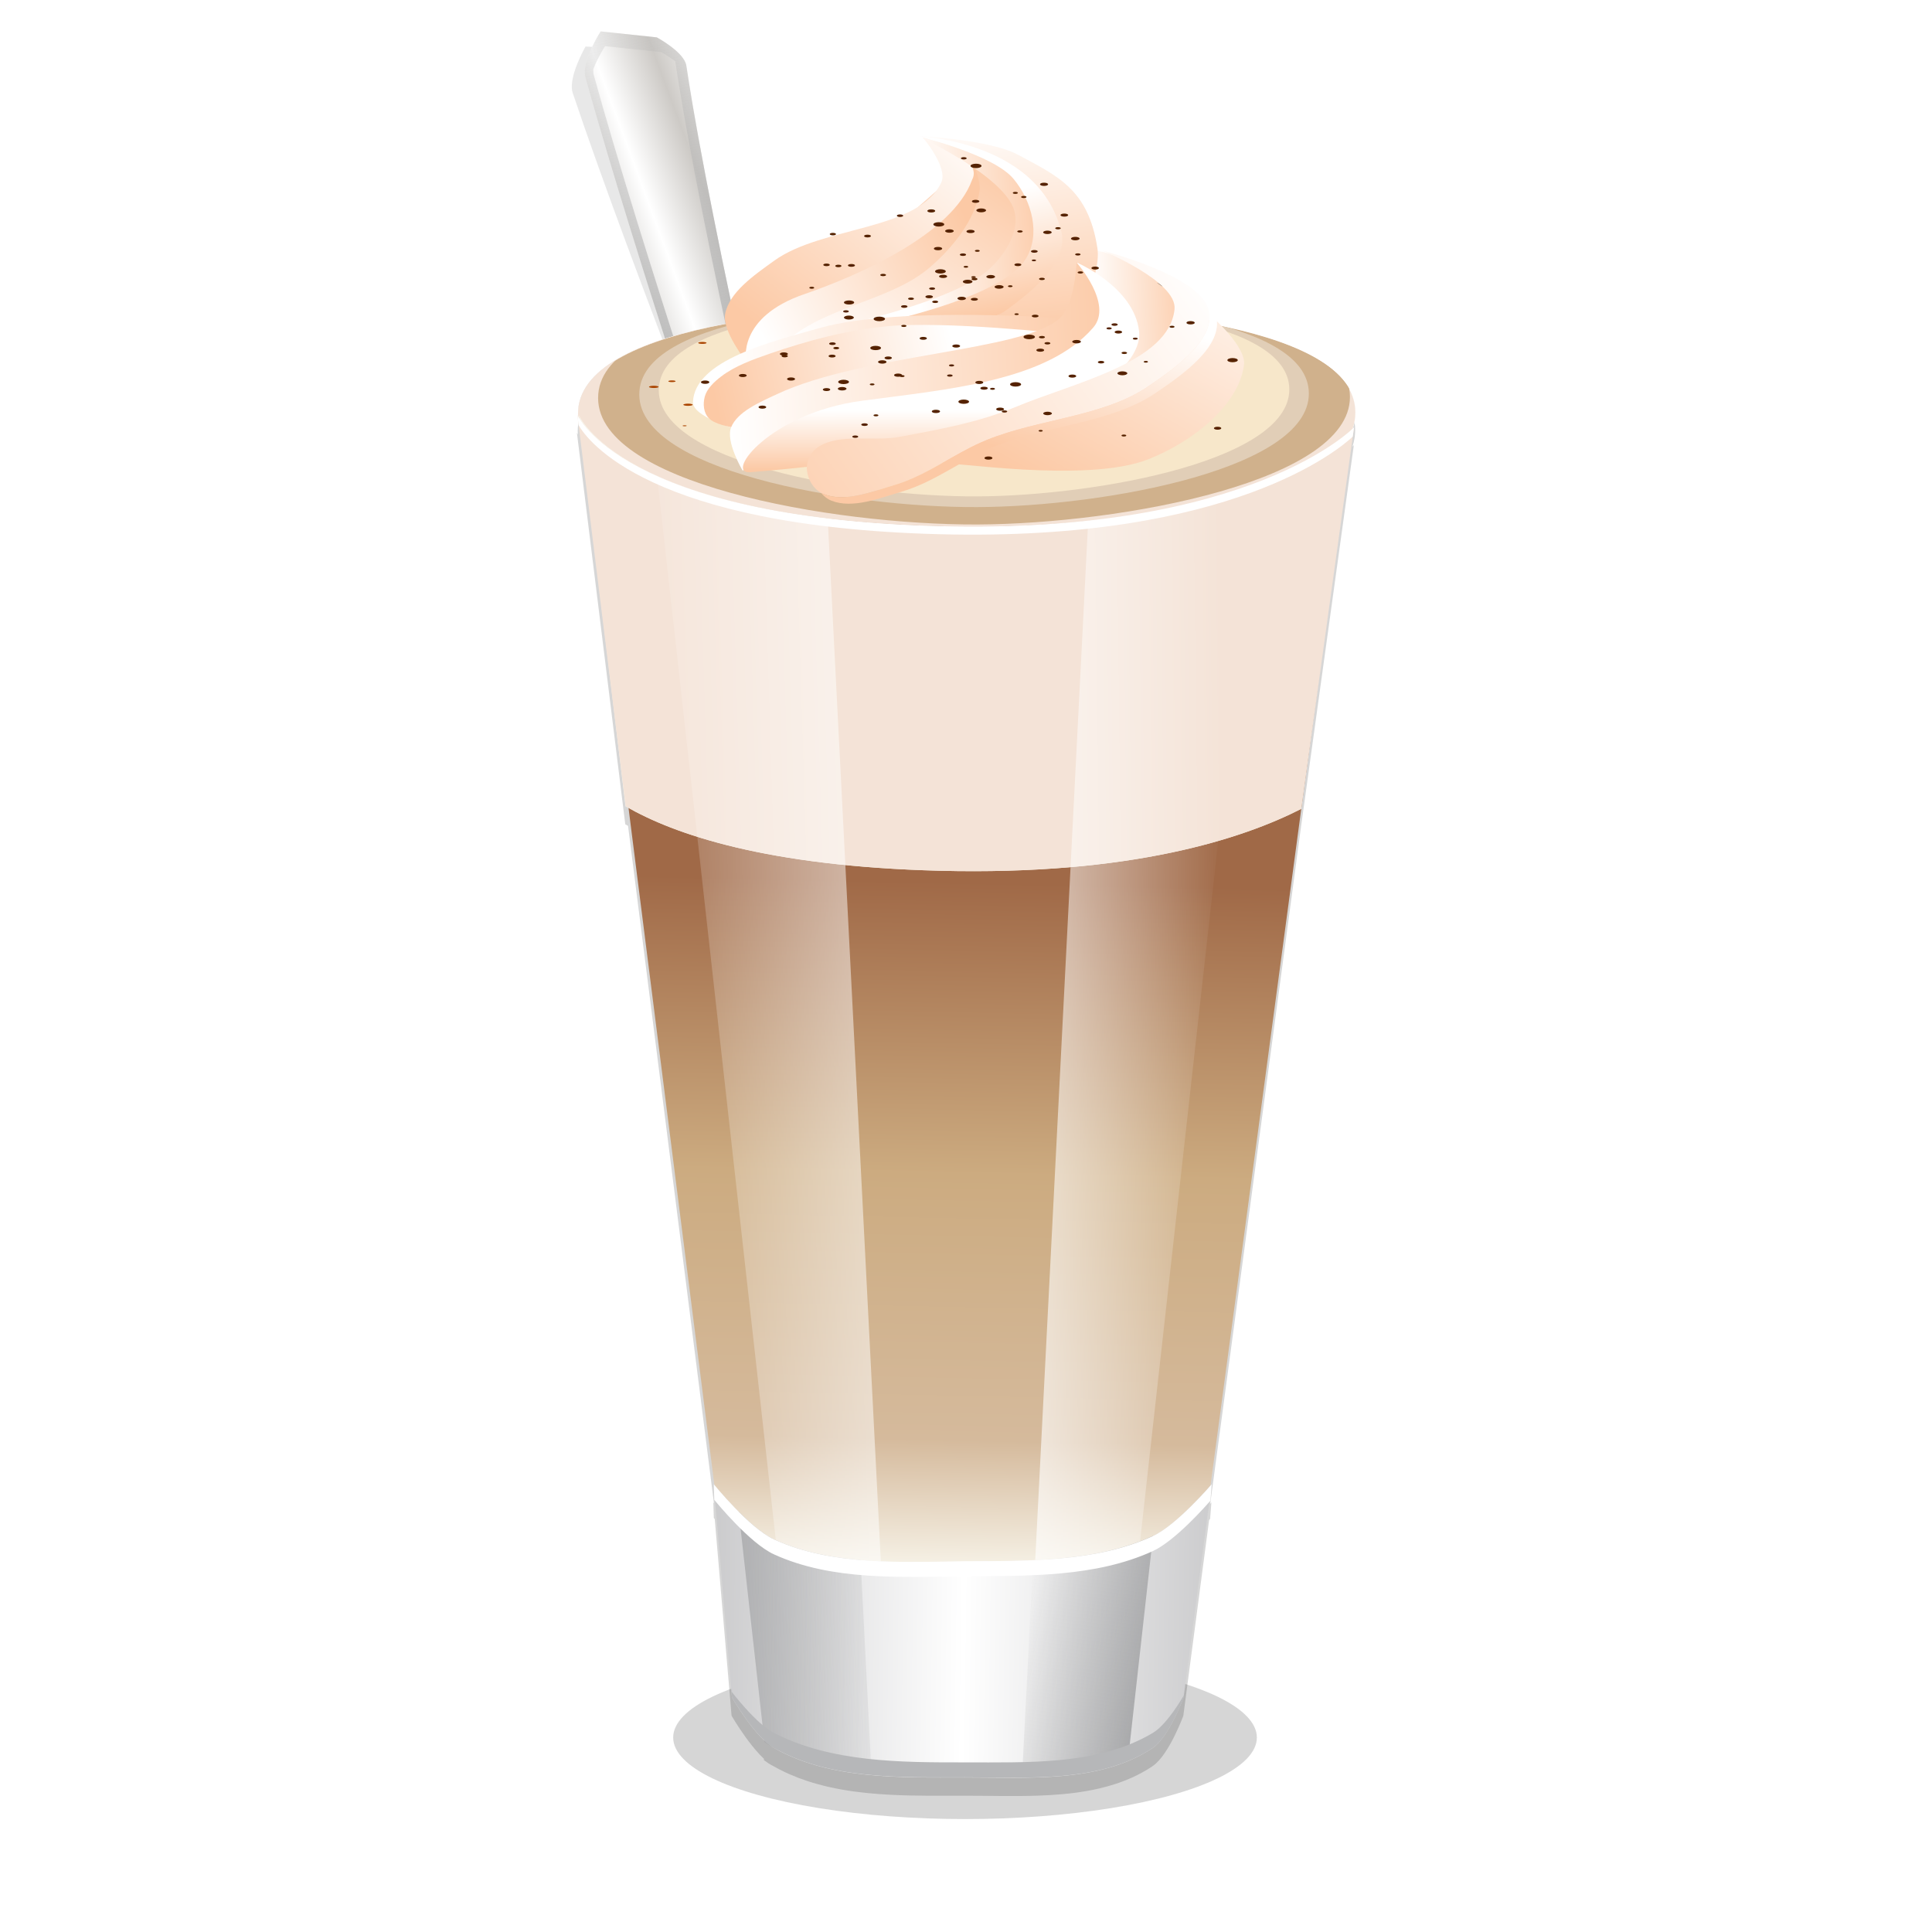 <?xml version="1.0" encoding="UTF-8" standalone="no"?>
<!-- Created with Inkscape (http://www.inkscape.org/) -->
<svg
    xmlns:inkscape="http://www.inkscape.org/namespaces/inkscape"
    xmlns:rdf="http://www.w3.org/1999/02/22-rdf-syntax-ns#"
    xmlns="http://www.w3.org/2000/svg"
    xmlns:sodipodi="http://sodipodi.sourceforge.net/DTD/sodipodi-0.dtd"
    xmlns:ns1="http://sozi.baierouge.fr"
    xmlns:cc="http://creativecommons.org/ns#"
    xmlns:xlink="http://www.w3.org/1999/xlink"
    xmlns:dc="http://purl.org/dc/elements/1.1/"
    id="svg4323"
    sodipodi:docname="latte.svg"
    inkscape:export-filename="/home/gnokii/Documents/ocal/all.png"
    viewBox="0 0 210.3 457.439"
    inkscape:export-xdpi="90"
    version="1.1"
    inkscape:export-ydpi="90"
    inkscape:version="0.91 r13301 custom"
    width="300px"
   height="300px"
  >
  <defs
      id="defs4325"
    >
    <linearGradient
        id="linearGradient4195"
        inkscape:collect="always"
      >
      <stop
          id="stop4197"
          style="stop-color:#ffffff"
          offset="0"
      />
      <stop
          id="stop4199"
          style="stop-color:#ffffff;stop-opacity:0"
          offset="1"
      />
    </linearGradient
    >
    <clipPath
        id="clipPath4573"
        clipPathUnits="userSpaceOnUse"
      >
      <path
          id="path4575"
          d="m126.43 80.542c-1.98 39.288 63.76 57.658 103.09 57.428 38.93-0.22 103.47-19.12 101.37-57.985-1.99-36.698-64.3-44.039-101.05-44.11-37.55-0.073-101.53 7.166-103.41 44.667z"
          sodipodi:nodetypes="aaaaa"
          style="fill:#a54c18"
          inkscape:connector-curvature="0"
      />
    </clipPath
    >
    <filter
        id="filter4562"
        style="color-interpolation-filters:sRGB"
        height="1.072"
        width="1.036"
        y="-.036"
        x="-.018"
        inkscape:collect="always"
      >
      <feGaussianBlur
          id="feGaussianBlur4564"
          stdDeviation="1.397"
          inkscape:collect="always"
      />
    </filter
    >
    <filter
        id="filter4558"
        style="color-interpolation-filters:sRGB"
        height="1.076"
        width="1.038"
        y="-.038"
        x="-.019"
        inkscape:collect="always"
      >
      <feGaussianBlur
          id="feGaussianBlur4560"
          stdDeviation="1.397"
          inkscape:collect="always"
      />
    </filter
    >
    <filter
        id="filter4554"
        style="color-interpolation-filters:sRGB"
        height="1.081"
        width="1.04"
        y="-.041"
        x="-.02"
        inkscape:collect="always"
      >
      <feGaussianBlur
          id="feGaussianBlur4556"
          stdDeviation="1.397"
          inkscape:collect="always"
      />
    </filter
    >
    <filter
        id="filter14303"
        style="color-interpolation-filters:sRGB"
        height="1.046"
        width="1.087"
        y="-.023"
        x="-.044"
        inkscape:collect="always"
      >
      <feGaussianBlur
          id="feGaussianBlur14305"
          stdDeviation="3.777"
          inkscape:collect="always"
      />
    </filter
    >
    <filter
        id="filter14401"
        style="color-interpolation-filters:sRGB"
        height="2.118"
        width="1.258"
        y="-.559"
        x="-.129"
        inkscape:collect="always"
      >
      <feGaussianBlur
          id="feGaussianBlur14403"
          stdDeviation="8.377"
          inkscape:collect="always"
      />
    </filter
    >
    <filter
        id="filter5131"
        style="color-interpolation-filters:sRGB"
        height="1.133"
        width="1.049"
        y="-.067"
        x="-.025"
        inkscape:collect="always"
      >
      <feGaussianBlur
          id="feGaussianBlur5133"
          stdDeviation="1.537"
          inkscape:collect="always"
      />
    </filter
    >
    <linearGradient
        id="linearGradient3410"
        inkscape:collect="always"
      >
      <stop
          id="stop3412"
          style="stop-color:#fcc9a5"
          offset="0"
      />
      <stop
          id="stop3414"
          style="stop-color:#ffffff"
          offset="1"
      />
    </linearGradient
    >
    <linearGradient
        id="linearGradient7615"
        y2="175.32"
        xlink:href="#linearGradient3410"
        gradientUnits="userSpaceOnUse"
        x2="-242.06"
        y1="47.14"
        x1="-371.82"
        inkscape:collect="always"
    />
    <linearGradient
        id="linearGradient7617"
        y2="147.25"
        xlink:href="#linearGradient3410"
        gradientUnits="userSpaceOnUse"
        x2="-200.21"
        y1="98.517"
        x1="-341.34"
        inkscape:collect="always"
    />
    <linearGradient
        id="linearGradient7619"
        y2=".53"
        xlink:href="#linearGradient3410"
        gradientUnits="userSpaceOnUse"
        x2="-344"
        y1="139.3"
        x1="-192.96"
        inkscape:collect="always"
    />
    <linearGradient
        id="linearGradient7621"
        y2="114.27"
        xlink:href="#linearGradient3410"
        gradientUnits="userSpaceOnUse"
        x2="-300.9"
        y1="113.21"
        x1="-384.41"
        inkscape:collect="always"
    />
    <linearGradient
        id="linearGradient7623"
        y2="56.939"
        xlink:href="#linearGradient3410"
        gradientUnits="userSpaceOnUse"
        x2="-339.51"
        y1="145.92"
        x1="-357.52"
        inkscape:collect="always"
    />
    <linearGradient
        id="linearGradient7625"
        y2="78.48"
        xlink:href="#linearGradient3410"
        gradientUnits="userSpaceOnUse"
        x2="-498.07"
        y1="267.04"
        x1="-354.03"
        inkscape:collect="always"
    />
    <linearGradient
        id="linearGradient7627"
        y2="147.72"
        xlink:href="#linearGradient3410"
        gradientUnits="userSpaceOnUse"
        x2="-405.77"
        y1="147.72"
        x1="-470.34"
        inkscape:collect="always"
    />
    <linearGradient
        id="linearGradient7629"
        y2="-9.534"
        xlink:href="#linearGradient3410"
        gradientUnits="userSpaceOnUse"
        x2="-366.53"
        y1="171.61"
        x1="-384.53"
        inkscape:collect="always"
    />
    <linearGradient
        id="linearGradient7631"
        y2="162.24"
        xlink:href="#linearGradient3410"
        gradientUnits="userSpaceOnUse"
        x2="-177.95"
        y1="156.95"
        x1="-412.08"
        inkscape:collect="always"
    />
    <linearGradient
        id="linearGradient7633"
        y2="169.49"
        xlink:href="#linearGradient3410"
        gradientUnits="userSpaceOnUse"
        x2="-320.97"
        y1="191.74"
        x1="-170.55"
        inkscape:collect="always"
    />
    <linearGradient
        id="linearGradient7635"
        y2="183.79"
        xlink:href="#linearGradient3410"
        gradientUnits="userSpaceOnUse"
        x2="-180.74"
        y1="183.79"
        x1="-428.5"
        inkscape:collect="always"
    />
    <linearGradient
        id="linearGradient7637"
        y2="215.58"
        xlink:href="#linearGradient3410"
        gradientUnits="userSpaceOnUse"
        x2="-254.56"
        y1="261.13"
        x1="-252.16"
        inkscape:collect="always"
    />
    <linearGradient
        id="linearGradient7639"
        y2="144.22"
        xlink:href="#linearGradient3410"
        gradientUnits="userSpaceOnUse"
        x2="-490.89"
        y1="313.71"
        x1="-169.82"
        inkscape:collect="always"
    />
    <linearGradient
        id="linearGradient7641"
        y2="152.69"
        xlink:href="#linearGradient3410"
        gradientUnits="userSpaceOnUse"
        x2="-428"
        y1="263.92"
        x1="-383"
        inkscape:collect="always"
    />
    <linearGradient
        id="linearGradient9417"
        y2="30.438"
        spreadMethod="reflect"
        gradientUnits="userSpaceOnUse"
        x2="117.93"
        gradientTransform="matrix(.377 -.926 .926 .377 23.772 234.13)"
        y1="40.694"
        x1="106.71"
        inkscape:collect="always"
      >
      <stop
          id="stop4299"
          style="stop-color:#cdcac6"
          offset="0"
      />
      <stop
          id="stop4301"
          style="stop-color:#ffffff"
          offset="1"
      />
    </linearGradient
    >
    <linearGradient
        id="linearGradient9419"
        y2="187.27"
        gradientUnits="userSpaceOnUse"
        x2="-.232"
        gradientTransform="translate(-24.869 -28.726)"
        y1="154.59"
        x1="148.25"
        inkscape:collect="always"
      >
      <stop
          id="stop4315"
          style="stop-color:#b3b3b3"
          offset="0"
      />
      <stop
          id="stop4317"
          style="stop-color:#b3b3b3;stop-opacity:0"
          offset="1"
      />
    </linearGradient
    >
    <linearGradient
        id="linearGradient9421"
        y2="94.921"
        gradientUnits="userSpaceOnUse"
        x2="-438.3"
        gradientTransform="matrix(7.299 .611 -.989 4.507 1969.7 580.14)"
        y1="85.588"
        x1="-439.5"
        inkscape:collect="always"
      >
      <stop
          id="stop5295-7"
          style="stop-color:#ececec"
          offset="0"
      />
      <stop
          id="stop5297-1"
          style="stop-color:#cccccc"
          offset="1"
      />
    </linearGradient
    >
    <linearGradient
        id="linearGradient9423"
        y2="226.32"
        gradientUnits="userSpaceOnUse"
        x2="239.51"
        gradientTransform="matrix(.887 0 0 .887 -1543.7 620.59)"
        y1="411.17"
        x1="235.59"
        inkscape:collect="always"
      >
      <stop
          id="stop3351"
          style="stop-color:#f8f5eb"
          offset="0"
      />
      <stop
          id="stop3357"
          style="stop-color:#d5ba9c"
          offset=".194"
      />
      <stop
          id="stop3359"
          style="stop-color:#ccab80"
          offset=".578"
      />
      <stop
          id="stop3353"
          style="stop-color:#a06947"
          offset="1"
      />
    </linearGradient
    >
    <linearGradient
        id="linearGradient9425"
        y2="383.49"
        spreadMethod="reflect"
        gradientUnits="userSpaceOnUse"
        x2="-158.16"
        gradientTransform="matrix(.887 0 0 .887 -1121.2 659.11)"
        y1="382.43"
        x1="-235.51"
        inkscape:collect="always"
      >
      <stop
          id="stop4179"
          style="stop-color:#ffffff"
          offset="0"
      />
      <stop
          id="stop4181"
          style="stop-color:#c3c3c5"
          offset="1"
      />
    </linearGradient
    >
    <linearGradient
        id="linearGradient9427"
        y2="229.82"
        xlink:href="#linearGradient4195"
        gradientUnits="userSpaceOnUse"
        x2="-325.84"
        gradientTransform="matrix(.887 0 0 .887 -1121.2 659.11)"
        y1="226.83"
        x1="-228.24"
        inkscape:collect="always"
    />
    <linearGradient
        id="linearGradient9429"
        y2="230.61"
        xlink:href="#linearGradient4195"
        gradientUnits="userSpaceOnUse"
        x2="-165.11"
        gradientTransform="matrix(.887 0 0 .887 -1121.2 659.11)"
        y1="231.36"
        x1="-230.63"
        inkscape:collect="always"
    />
    <linearGradient
        id="linearGradient9431"
        y2="390.39"
        gradientUnits="userSpaceOnUse"
        x2="-249.51"
        gradientTransform="matrix(.887 0 0 .887 -1121.2 659.11)"
        y1="389.33"
        x1="-305.1"
        inkscape:collect="always"
      >
      <stop
          id="stop12497"
          style="stop-color:#a0a1a3"
          offset="0"
      />
      <stop
          id="stop12499"
          style="stop-color:#a0a1a3;stop-opacity:0"
          offset="1"
      />
    </linearGradient
    >
    <linearGradient
        id="linearGradient9433"
        y2="378.67"
        gradientUnits="userSpaceOnUse"
        x2="-219.84"
        gradientTransform="matrix(.887 0 0 .887 -1121.2 659.11)"
        y1="387.67"
        x1="-178.54"
        inkscape:collect="always"
      >
      <stop
          id="stop12505"
          style="stop-color:#909193"
          offset="0"
      />
      <stop
          id="stop12507"
          style="stop-color:#909193;stop-opacity:0"
          offset="1"
      />
    </linearGradient
    >
  </defs
  >
  <sodipodi:namedview
      id="base"
      fit-margin-left="5"
      inkscape:zoom="0.17015232"
      borderopacity="1.0"
      inkscape:current-layer="layer1"
      inkscape:cx="-1885.8726"
      inkscape:cy="-168.76405"
      inkscape:window-maximized="1"
      showgrid="false"
      fit-margin-right="5"
      inkscape:snap-global="false"
      inkscape:document-units="px"
      bordercolor="#666666"
      inkscape:window-x="0"
      inkscape:window-y="27"
      fit-margin-bottom="5"
      inkscape:window-width="1366"
      inkscape:pageopacity="1"
      inkscape:pageshadow="2"
      pagecolor="#ffffff"
      showguides="false"
      inkscape:window-height="709"
      fit-margin-top="5"
    >
    <inkscape:grid
        id="grid7435"
        originy="-10.315px"
        type="xygrid"
        originx="-2094.463px"
    />
  </sodipodi:namedview
  >
  <g
      id="layer1"
      inkscape:label="Ebene 1"
      inkscape:groupmode="layer"
      transform="translate(16.33 -185.4)"
    >
    <g
        id="g7514"
        transform="translate(1418.3 -427.18)"
      >
      <g
          id="g7647"
          transform="matrix(-0 .887 -.887 -0 -1269.9 612.35)"
        >
        <path
            id="path7649"
            style="opacity:.3;filter:url(#filter5131);fill:#000000"
            d="m179.07 146.12s-91.588 21.603-136.43 28.273c-3.593 0.534-7.536 7.871-7.536 7.871l-1.594 15s8.044 5.217 12.169 4.082c46.352-12.75 137.42-43.44 137.42-43.44z"
            sodipodi:nodetypes="csccscc"
            inkscape:connector-curvature="0"
            transform="matrix(.999 -.054 .054 .999 -31.455 -26.524)"
        />
        <path
            id="path7651"
            sodipodi:nodetypes="csccscc"
            style="fill:url(#linearGradient9417)"
            inkscape:connector-curvature="0"
            d="m154.2 113.55s-91.588 21.603-136.43 28.273c-3.593 0.534-7.536 7.871-7.536 7.871l-1.594 15s8.044 5.217 12.169 4.082c46.353-12.75 137.42-43.44 137.42-43.44z"
        />
        <path
            id="path7653"
            style="fill:url(#linearGradient9419)"
            inkscape:connector-curvature="0"
            d="m10.238 149.69-0.125 1.17-1.27 11.966-0.199 1.865s8.043 5.216 12.168 4.081c2.986-0.822 6.172-1.726 9.478-2.679 0.824-0.238 1.701-0.497 2.542-0.742 2.752-0.8 5.559-1.623 8.47-2.491 0.026-0.008 0.053-0.017 0.08-0.025 46.196-13.778 109.91-35.182 114.84-36.843 0.197-0.067 1.994-0.666 1.994-0.666l-0.739-2.172-3.276-9.608s-88.903 20.961-134.39 27.95c-0.659 0.101-1.398 0.228-2.038 0.323-3.593 0.534-7.535 7.87-7.535 7.87zm3.935-1.164s0.999-1.841 2.441-3.745c44.856-6.678 136.38-28.266 136.38-28.266l2.491 7.305c-6.31 2.123-90.506 30.408-135.13 42.688-0.497 0.137-1.047 0.177-1.626 0.156-3.221-1.258-6.145-3.14-6.145-3.14l1.592-15z"
        />
      </g
      >
      <ellipse
          id="ellipse7655"
          style="opacity:.4;filter:url(#filter14401);fill-rule:evenodd;fill:#000000"
          d="m 326.587,452.061 a 77.902,17.977 0 0 1 -77.902,17.977 77.902,17.977 0 0 1 -77.902,-17.977 77.902,17.977 0 0 1 77.902,-17.977 77.902,17.977 0 0 1 77.902,17.977 z"
          rx="77.902"
          transform="matrix(.887 0 0 1.074 -1550.3 538.46)"
          ry="17.977"
          cy="452.06"
          cx="248.69"
      />
      <path
          id="path7657"
          d="m252.07 70.874c-31.348-0.037-81.462 3.134-96.852 18.076-5.805 3.534-9.444 7.864-9.875 13.16-0.051 0.628-0.046 1.245-0.01 1.855-0.151-0.275-0.244-0.462-0.244-0.463l0.342 2.773 0.002 0.002 12.57 101.75c0.233 0.135 0.498 0.271 0.738 0.406l22.926 180.8c-0.012-0.015-0.162-0.191-0.162-0.191l0.137 4.162c0.014 0.017 0.21 0.247 0.244 0.289l4.359 50.926 0.133 1.551s1.53 2.65 3.697 5.66c0.542 0.753 1.123 1.527 1.73 2.289 0 0-0 0.002 0 0.002 0.303 0.381 0.615 0.758 0.93 1.127 0.737 0.867 1.499 1.677 2.266 2.4l0.047 0.412c0.875 0.643 1.732 1.195 2.541 1.592 0.467 0.265 0.937 0.52 1.412 0.768 0.95 0.494 1.914 0.954 2.891 1.383 1.465 0.643 2.961 1.213 4.481 1.721 2.026 0.676 4.097 1.24 6.201 1.709 1.052 0.234 2.112 0.445 3.18 0.635 2.135 0.379 4.298 0.673 6.479 0.9 2.18 0.228 4.378 0.388 6.582 0.502 6.614 0.341 13.287 0.256 19.732 0.248 6.35-0.007 13.014 0.207 19.607-0.018 1.099-0.037 2.196-0.087 3.289-0.152 4.372-0.26 8.685-0.763 12.822-1.707 1.552-0.354 3.077-0.771 4.574-1.26 0.499-0.163 0.993-0.333 1.484-0.512 0.983-0.358 1.952-0.751 2.904-1.18 0.477-0.215 0.949-0.438 1.418-0.672 0.935-0.466 1.853-0.97 2.752-1.516 0.45-0.273 0.894-0.556 1.334-0.85 0.213-0.143 0.424-0.317 0.635-0.494 0.059-0.05 0.121-0.086 0.18-0.139 0.001-0.001 0.001-0.001 0.002-0.002 0.003-0.003 0.006-0.007 0.01-0.01 0.265-0.235 0.527-0.495 0.785-0.775 0.142-0.154 0.28-0.327 0.42-0.492 0.118-0.14 0.239-0.27 0.355-0.418 0-0-0-0.002 0-0.002 0.254-0.322 0.504-0.659 0.748-1.01 0.489-0.701 0.956-1.449 1.397-2.211 0.439-0.761 0.853-1.534 1.23-2.285 0-0.001-0-0.001 0-0.002 0.378-0.751 0.721-1.478 1.023-2.148 0.909-2.01 1.451-3.494 1.451-3.494l0.072-0.555 6.805-51.68c0.05-0.058 0.239-0.265 0.271-0.303l0.346-4.391s-0.27 0.302-0.316 0.355l24.23-180.67 13.758-99.414 0.219-1.572 0.125-0.908s-0.125 0.127-0.359 0.348c0.27-0.778 0.458-1.573 0.578-2.381 0.019-0.124 0.034-0.25 0.049-0.375 0.037-0.316 0.062-0.633 0.076-0.953 0.006-0.13 0.016-0.26 0.018-0.391 0.006-0.439-0.004-0.881-0.043-1.328-0.028-0.324-0.072-0.644-0.125-0.961-0.015-0.089-0.032-0.177-0.049-0.266-0.045-0.24-0.097-0.479-0.156-0.715-0.022-0.087-0.043-0.174-0.066-0.26-0.084-0.307-0.175-0.612-0.281-0.912-0.157-0.443-0.349-0.875-0.555-1.303-0.052-0.108-0.105-0.215-0.16-0.322-0.119-0.232-0.245-0.463-0.379-0.691-4.12-21.134-63.593-25.415-98.955-25.457z"
          style="opacity:.4;filter:url(#filter14303);fill:#000000"
          transform="matrix(.887 0 0 .887 -1550.3 623.24)"
          inkscape:connector-curvature="0"
      />
      <path
          id="path7659"
          d="m-1421.3 709.55c-1.778 21.826 57.366 32.03 92.759 31.906 35.023-0.123 93.092-10.622 91.2-32.216-1.786-20.387-57.849-24.465-90.916-24.505-33.784-0.04-91.347 3.981-93.044 24.815z"
          sodipodi:nodetypes="aaaaa"
          style="fill:url(#linearGradient9421)"
          inkscape:connector-curvature="0"
      />
      <path
          id="path7661"
          d="m-1237.6 712.29c-5.826 18.574-58.133 27.647-90.646 27.762-35.312 0.124-94.237-10.042-92.739-31.766-0.087 0.431-0.286 0.826-0.323 1.273-1.778 21.826 57.36 32.026 92.753 31.901 33.321-0.117 87.398-9.65 90.956-29.17z"
          style="fill:#ffffff"
          inkscape:connector-curvature="0"
      />
      <path
          id="path7663"
          d="m-1300.3 685.72c-9.934-0.706-19.64-0.971-27.906-0.981-25.458-0.03-64.382 2.256-82.766 12.294 18.807-9.538 56.672-11.747 81.623-11.718 33.067 0.039 89.119 4.125 90.905 24.512 0.586 6.694-4.606 12.306-13.071 16.889 9.124-4.687 14.841-10.489 14.23-17.473-1.339-15.29-33.213-21.404-63.015-23.524z"
          style="fill:#ffffff"
          inkscape:connector-curvature="0"
      />
      <path
          id="path7665"
          sodipodi:nodetypes="aaaaa"
          style="fill:#f4e3d7"
          inkscape:connector-curvature="0"
          d="m-1421.3 709.55c-1.778 21.826 57.366 32.03 92.759 31.906 35.023-0.123 93.092-10.622 91.2-32.216-1.786-20.387-57.849-24.465-90.916-24.505-33.784-0.04-91.347 3.981-93.044 24.815z"
      />
      <g
          id="g7667"
          transform="matrix(.9 0 0 .556 -1535 664.81)"
          clip-path="url(#clipPath4573)"
        >
        <path
            id="path7669"
            style="filter:url(#filter4562);fill:#d0b18c"
            d="m137.3 74.231c-1.801 35.806 58.108 52.545 93.958 52.341 35.476-0.202 94.295-17.425 92.379-52.85-1.809-33.445-58.596-40.136-92.091-40.2-34.221-0.066-92.527 6.531-94.247 40.709z"
            sodipodi:nodetypes="aaaaa"
            inkscape:connector-curvature="0"
            transform="matrix(1.061 0 0 1.061 -14.063 -4.884)"
        />
        <path
            id="path7671"
            d="m142.44 72.551c-1.702 33.833 54.906 49.65 88.781 49.457 33.521-0.191 89.098-16.465 87.288-49.937-1.709-31.602-55.367-37.924-87.016-37.985-32.335-0.062-87.429 6.171-89.053 38.465z"
            sodipodi:nodetypes="aaaaa"
            style="filter:url(#filter4558);fill:#e1ceb7"
            inkscape:connector-curvature="0"
        />
        <path
            id="path7673"
            sodipodi:nodetypes="aaaaa"
            style="filter:url(#filter4554);fill:#f7e7ca"
            inkscape:connector-curvature="0"
            d="m147.57 70.872c-1.603 31.86 51.704 46.754 83.603 46.573 31.566-0.18 83.902-15.505 82.198-47.025-1.609-29.759-52.138-35.712-81.941-35.77-30.449-0.059-82.33 5.811-83.86 36.222z"
        />
      </g
      >
      <ellipse
          id="ellipse7917"
          style="fill-rule:evenodd;fill:#aa4400"
          d="m -1398.225,702.851 a 0.854,0.198 0 0 1 -0.854,0.198 0.854,0.198 0 0 1 -0.854,-0.198 0.854,0.198 0 0 1 0.854,-0.198 0.854,0.198 0 0 1 0.854,0.198 z"
          rx=".854"
          ry=".198"
          cy="702.85"
          cx="-1399.1"
      />
      <ellipse
          id="ellipse8421"
          style="fill-rule:evenodd;fill:#aa4400"
          d="m -1390.896,693.769 a 0.982,0.227 0 0 1 -0.982,0.227 0.982,0.227 0 0 1 -0.982,-0.227 0.982,0.227 0 0 1 0.982,-0.227 0.982,0.227 0 0 1 0.982,0.227 z"
          rx=".982"
          ry=".227"
          cy="693.77"
          cx="-1391.9"
      />
      <ellipse
          id="ellipse9289"
          style="fill-rule:evenodd;fill:#aa4400"
          d="m -1395.597,713.391 a 0.479,0.111 0 0 1 -0.479,0.111 0.479,0.111 0 0 1 -0.479,-0.111 0.479,0.111 0 0 1 0.479,-0.111 0.479,0.111 0 0 1 0.479,0.111 z"
          rx=".479"
          ry=".111"
          cy="713.39"
          cx="-1396.1"
      />
      <ellipse
          id="ellipse9297"
          style="fill-rule:evenodd;fill:#aa4400"
          d="m -1391.689,708.711 a 0.894,0.207 0 0 1 -0.894,0.207 0.894,0.207 0 0 1 -0.894,-0.207 0.894,0.207 0 0 1 0.894,-0.207 0.894,0.207 0 0 1 0.894,0.207 z"
          rx=".894"
          ry=".207"
          cy="708.71"
          cx="-1392.6"
      />
      <ellipse
          id="ellipse9299"
          style="fill-rule:evenodd;fill:#aa4400"
          d="m -1394.194,708.415 a 1.109,0.257 0 0 1 -1.109,0.257 1.109,0.257 0 0 1 -1.109,-0.257 1.109,0.257 0 0 1 1.109,-0.257 1.109,0.257 0 0 1 1.109,0.257 z"
          rx="1.109"
          ry=".257"
          cy="708.41"
          cx="-1395.3"
      />
      <ellipse
          id="ellipse9301"
          style="fill-rule:evenodd;fill:#aa4400"
          d="m -1402.216,704.179 a 1.136,0.263 0 0 1 -1.136,0.263 1.136,0.263 0 0 1 -1.136,-0.263 1.136,0.263 0 0 1 1.136,-0.263 1.136,0.263 0 0 1 1.136,0.263 z"
          rx="1.136"
          ry=".263"
          cy="704.18"
          cx="-1403.4"
      />
      <path
          id="path9393"
          d="m-1272.3 969.64 34.208-255.06s-23.771 24.484-97.641 22.584c-75.299-1.937-85.41-26.022-85.41-26.022l32.272 254.52 21.255 27.897 74.393 0.664z"
          sodipodi:nodetypes="ccsccccc"
          style="fill:url(#linearGradient9423)"
          inkscape:connector-curvature="0"
      />
      <path
          id="path9395"
          d="m-1384.9 1014.5s5.431 9.403 9.941 11.956c13.263 7.508 29.946 6.992 45.186 6.974 15.015-0.017 32.017 1.367 44.503-6.974 3.883-2.594 7.303-11.956 7.303-11.956l6.646-50.481s-8.311 9.717-13.949 12.288c-13.618 6.21-29.536 5.837-44.503 5.978-15.161 0.143-31.393 1.087-45.186-5.206-5.864-2.676-14.262-13.06-14.262-13.06z"
          sodipodi:nodetypes="caaaccaaacc"
          style="fill:url(#linearGradient9425)"
          inkscape:connector-curvature="0"
      />
      <path
          id="path9397"
          d="m-1421.2 710.79 11.099 92.688c11.521 6.677 33.439 14.216 74.31 15.267 45.527 1.171 72.005-7.676 85.636-14.64l12.006-89.524s-23.772 24.483-97.642 22.583c-75.299-1.937-85.41-26.374-85.41-26.374z"
          sodipodi:nodetypes="ccsccsc"
          style="fill:#f8f5eb"
          inkscape:connector-curvature="0"
      />
      <path
          id="path9399"
          sodipodi:nodetypes="ccsccsc"
          inkscape:connector-curvature="0"
          style="fill:#f4e3d7"
          d="m-1421.5 710.79 11.452 92.688c11.521 6.677 33.439 14.216 74.31 15.267 45.527 1.171 72.005-7.676 85.636-14.64l12.504-90.354s-24.27 25.313-98.14 23.413c-75.299-1.937-85.762-26.374-85.762-26.374z"
      />
      <path
          id="path9401"
          d="m-1402.6 725.62 28.09 251.61c7.743 3.441 16.234 4.649 24.867 5.017l-12.584-246.9c-18.477-2.161-31.41-5.859-40.373-9.725z"
          style="opacity:.8;fill:url(#linearGradient9427)"
          inkscape:connector-curvature="0"
      />
      <path
          id="path9403"
          d="m-1260.3 727.01c-9.611 3.611-22.774 7.072-40.245 8.904l-12.543 246.04c8.542-0.402 17.005-1.464 24.822-4.432l27.966-250.51z"
          style="opacity:.8;fill:url(#linearGradient9429)"
          inkscape:connector-curvature="0"
      />
      <path
          id="path9405"
          d="m-1421.5 710.79 0.303 2.459c1.99 3.495 16.569 24.046 85.459 25.818 69.182 1.78 94.855-20.307 97.835-23.118l0.305-2.198s-24.27 25.313-98.14 23.412c-75.299-1.937-85.762-26.374-85.762-26.374z"
          style="fill:#ffffff"
          inkscape:connector-curvature="0"
      />
      <path
          id="path9407"
          d="m-1383.3 970.51 6.086 54.514c0.776 0.57 1.536 1.06 2.253 1.412 7.166 3.516 15.043 5.26 23.108 6.128l-2.579-50.618c-7.135-0.602-14.098-1.952-20.529-4.886-2.608-1.19-5.691-3.902-8.339-6.55z"
          style="opacity:.8;fill:url(#linearGradient9431)"
          inkscape:connector-curvature="0"
      />
      <path
          id="path9409"
          d="m-1285.2 976.22c-0.038 0.018-0.08 0.043-0.118 0.061-8.762 3.996-18.476 5.256-28.276 5.691l-2.615 51.317c8.652-0.265 17.296-1.17 25.103-4.16l5.906-52.909z"
          style="opacity:.8;fill:url(#linearGradient9433)"
          inkscape:connector-curvature="0"
      />
      <path
          id="path9411"
          d="m-1389.2 964 0.121 3.691c0.35 0.43 8.403 10.299 14.141 12.917 13.794 6.294 30.025 5.349 45.186 5.206 14.967-0.141 30.886 0.232 44.504-5.979 5.325-2.429 12.802-10.973 13.641-11.942l0.307-3.893s-8.309 9.717-13.947 12.288c-13.618 6.21-29.537 5.838-44.504 5.979-15.161 0.143-31.393 1.088-45.186-5.206-5.864-2.676-14.262-13.061-14.262-13.061z"
          style="fill:#ffffff"
          inkscape:connector-curvature="0"
      />
      <path
          id="path9413"
          d="m-1385 1013.1 0.118 1.375s5.431 9.402 9.941 11.956c13.263 7.508 29.946 6.992 45.186 6.974 15.015-0.017 32.018 1.366 44.504-6.974 3.883-2.594 7.302-11.956 7.302-11.956l0.064-0.492c-1.775 2.979-4.664 7.286-7.366 8.9-12.891 7.7-29.488 6.957-44.504 6.975-15.24 0.018-31.629-0.013-45.186-6.975-3.466-1.78-7.757-6.854-10.059-9.784z"
          style="fill:#b6b7b9"
          inkscape:connector-curvature="0"
      />
      <g
          id="g7316"
          inkscape:transform-center-x="-1.4692718"
          inkscape:transform-center-y="-12.48881"
          transform="matrix(-.384 .017 .014 .309 -1458 647.46)"
        >
        <path
            id="path7318"
            style="fill:url(#linearGradient7615)"
            inkscape:connector-curvature="0"
            d="m-208.16 154.13-27.54 23.84-121.29-49.79-23.31-65.68l41.314-36.017 87.924 87.394z"
        />
        <path
            id="path7320"
            sodipodi:nodetypes="caascccsc"
            style="fill:url(#linearGradient7617)"
            inkscape:connector-curvature="0"
            d="m-335.28 22.775s-7.473 19.72-5.826 29.661c3.528 21.302 16.984 40.934 32.309 56.144 24.185 24.004 63.083 26.134 88.983 50.318 3.264 3.048 4.237 12.712 4.237 12.712l22.246 2.648 4.767-30.72s-112.82-71.504-116-72.034c-3.178-0.53-30.72-48.729-30.72-48.729z"
        />
        <path
            id="path7322"
            sodipodi:nodetypes="caaacccc"
            style="fill:url(#linearGradient7619)"
            inkscape:connector-curvature="0"
            d="m-192.8 174.79s14.079-24.351 11.653-37.076c-3.15-16.522-18.728-28.585-31.78-39.195-30.513-24.806-89.396-17.876-104.87-54.025-4.925-11.504 10.593-36.017 10.593-36.017s-38.124 17.567-29.661 34.958c13.52 40.875 72.544 69.257 105.93 81.568 43.124 15.526 38.136 49.788 38.136 49.788z"
        />
        <path
            id="path7324"
            sodipodi:nodetypes="caaccaac"
            style="fill:url(#linearGradient7621)"
            inkscape:connector-curvature="0"
            d="m-307.27 9.884s-49.636 32.233-54.681 58.426c-2.991 15.526 6.267 32.799 17.228 44.194 20.388 21.194 80.898 35.206 80.898 35.206l-14.232 17.977s-72.32-14.99-95.879-40.449c-15.016-16.226-28.657-42.191-20.974-62.921 11.831-31.92 87.639-52.434 87.639-52.434z"
        />
        <path
            id="path7326"
            sodipodi:nodetypes="caacacccc"
            style="fill:url(#linearGradient7623)"
            inkscape:connector-curvature="0"
            d="m-283.37 148.31c-2.119-1.059-68.884-14.942-84.216-42.373-10.115-18.097-5.561-44.309 5.297-61.97 11.957-19.451 58.263-36.017 58.263-36.017s-43.901 7.17-60.911 20.127c-18.737 14.272-39.195 58.792-39.195 58.792l20.127 49.788 84.216 26.483z"
        />
        <path
            id="path7328"
            sodipodi:nodetypes="caacccc"
            style="fill:url(#linearGradient7625)"
            inkscape:connector-curvature="0"
            d="m-309.51 259.32c-2.996-2.247-88.86 20.646-128.09 3.745-28.26-12.175-57.121-38.444-61.422-68.913-1.936-13.712 17.977-37.453 17.977-37.453l56.111 44.319 107.18 44.819z"
        />
        <path
            id="path7330"
            sodipodi:nodetypes="ccccacc"
            style="fill:url(#linearGradient7627)"
            inkscape:connector-curvature="0"
            d="m-407.84 185.38-31.78 9.534-30.72-40.254 13.771-27.542s25.704-17.56 39.939-23.603c3.457-1.468 10.861-2.996 10.861-2.996z"
        />
        <path
            id="path7332"
            sodipodi:nodetypes="ccascasc"
            style="fill:url(#linearGradient7629)"
            inkscape:connector-curvature="0"
            d="m-393.01 164.72 72.564-7.945s-24.164-4.734-33.369-12.182c-17.822-14.421-40.169-35.625-36.547-58.263 11.845-74.013 91.631-78.919 91.631-78.919s-48.637 4.614-67.267 18.538c-23.31 17.422-42.177 28.365-46.081 74.153-1.908 22.377 19.068 64.619 19.068 64.619z"
        />
        <path
            id="path7334"
            sodipodi:nodetypes="caaccc"
            style="fill:url(#linearGradient7631)"
            inkscape:connector-curvature="0"
            d="m-183.79 225.64s25.664-10.731 24.894-21.716c-2.24-31.948-49.761-43.478-80.508-52.436-49.498-14.422-154.66 1.589-154.66 1.589l59.322 38.136z"
        />
        <path
            id="path7336"
            sodipodi:nodetypes="caaaaacc"
            style="fill:url(#linearGradient7633)"
            inkscape:connector-curvature="0"
            d="m-388.77 164.19s71.891-13.833 108.05-11.653c24.966 1.505 49.621 8.312 73.093 16.949 10.82 3.981 22.007 8.341 30.72 15.89 4.591 3.978 9.102 8.941 10.593 14.831 1.397 5.52 1.305 12.4-2.119 16.949-4.851 6.446-22.246 9.534-22.246 9.534z"
        />
        <path
            id="path7338"
            sodipodi:nodetypes="caascccc"
            style="fill:url(#linearGradient7635)"
            inkscape:connector-curvature="0"
            d="m-187.5 257.94s9.763-22.786 5.826-33.369c-4.374-11.759-17.983-18.079-29.131-23.835-54.004-27.884-152.8-24.487-175.85-48.199-10.361-10.661-12.182-42.903-12.182-42.903l-21.186 27.013-8.475 38.665z"
        />
        <path
            id="path7340"
            sodipodi:nodetypes="csasssc"
            style="fill:url(#linearGradient7637)"
            inkscape:connector-curvature="0"
            d="m-398.83 110.17s-34.599 20.487-36.547 54.555c-0.915 15.994 12.463 31.368 25.424 40.784 60.486 43.945 163.22 51.325 217.69 54.025 16.334 0.81-13.53-44.526-70.445-50.847-52.515-5.833-114.36-8.342-144.6-48.199-13.111-17.282 8.475-50.318 8.475-50.318z"
        />
        <path
            id="path7342"
            sodipodi:nodetypes="caaaaaaaaaac"
            style="fill:url(#linearGradient7639)"
            inkscape:connector-curvature="0"
            d="m-415.13 102.02s-45.153 26.12-42.696 47.19c4.74 40.656 63.9 52.636 101.12 69.662 22.525 10.303 47.508 14.47 71.909 18.726 16.301 2.844 35.77-4.834 49.438 4.494 5.072 3.462 8.194 10.338 8.24 16.479 0.056 7.482-3.206 16.575-9.738 20.224-12.71 7.101-29.53-0.213-43.445-4.494-21.141-6.505-38.19-22.529-58.426-31.46-32.437-14.316-72.138-13.76-100.37-35.206-18.423-13.993-43.26-34.069-39.7-56.928 4.111-26.399 63.67-48.688 63.67-48.688z"
        />
        <path
            id="path7344"
            style="fill:#0e0c0a"
            inkscape:connector-curvature="0"
            d="m-447.71 128.36c-1.186 0.751-2.345 1.786-3.475 3.258 1.13-1.196 2.294-2.276 3.475-3.258z"
        />
        <path
            id="path7346"
            style="fill:url(#linearGradient7641)"
            inkscape:connector-curvature="0"
            d="m-473.56 139.13c-5.143 5.269-8.815 10.941-9.73 16.818-3.56 22.859 21.276 42.935 39.699 56.928 28.235 21.446 67.936 20.889 100.37 35.205 20.236 8.931 37.285 24.956 58.426 31.461 13.915 4.282 30.735 11.595 43.445 4.494 2.552-1.426 4.598-3.687 6.148-6.354-0.239 0.183-0.481 0.362-0.73 0.529-0.3 0.207-0.606 0.404-0.924 0.582-0.794 0.444-1.605 0.831-2.43 1.166-0.509 0.207-1.025 0.388-1.545 0.557-1.083 0.351-2.189 0.622-3.312 0.818-0.084 0.015-0.166 0.033-0.25 0.047-1.312 0.216-2.65 0.336-4.006 0.371-1.356 0.035-2.731-0.015-4.119-0.133-0.925-0.079-1.856-0.186-2.791-0.322-1.87-0.272-3.757-0.65-5.646-1.1-1.889-0.449-3.781-0.97-5.662-1.529-0.94-0.28-1.877-0.569-2.811-0.863-3.732-1.177-7.392-2.437-10.871-3.508-0.661-0.203-1.318-0.415-1.971-0.637-1.305-0.443-2.596-0.921-3.873-1.43-0.001-0-0.001 0-0.002 0-1.915-0.763-3.8-1.597-5.662-2.486-0.001-0-0.001 0-0.002 0-3.724-1.78-7.351-3.784-10.932-5.904-2.387-1.413-4.753-2.879-7.111-4.363-8.256-5.194-16.425-10.618-25.117-14.885-1.242-0.61-2.493-1.196-3.758-1.754-2.027-0.895-4.083-1.732-6.162-2.519-2.08-0.788-4.184-1.526-6.307-2.225-1.061-0.349-2.126-0.687-3.195-1.018-0.001-0-0.001 0-0.002 0-3.211-0.991-6.459-1.903-9.73-2.764-13.087-3.444-26.538-6.092-39.363-9.891-3.206-0.95-6.374-1.972-9.486-3.096-2.076-0.749-4.126-1.543-6.148-2.393-2.022-0.849-4.015-1.752-5.975-2.719-0.98-0.483-1.951-0.984-2.914-1.5-1.925-1.033-3.816-2.133-5.666-3.311s-3.659-2.431-5.424-3.772c-4.605-3.498-9.611-7.377-14.475-11.584-0-0-0.002 0-0.002 0-1.216-1.052-2.422-2.125-3.611-3.217-7.732-7.098-14.726-15.03-18.65-23.574-0.604-1.315-1.136-2.644-1.586-3.986-0-0.001 0-0.001 0-0.002-0.225-0.671-0.428-1.345-0.611-2.023-0.183-0.679-0.347-1.36-0.486-2.045-0.14-0.685-0.256-1.371-0.35-2.062-0.187-1.382-0.281-2.776-0.271-4.182 0.005-0.704 0.035-1.41 0.092-2.119 0.057-0.709 0.141-1.42 0.252-2.135 0.073-0.468 0.166-0.934 0.273-1.398 0.029-0.125 0.065-0.249 0.096-0.373 0.081-0.323 0.167-0.644 0.264-0.965 0.052-0.173 0.107-0.347 0.164-0.52 0.101-0.31 0.211-0.619 0.326-0.928 0.05-0.133 0.098-0.266 0.15-0.398 0.158-0.4 0.327-0.8 0.508-1.197 0.02-0.043 0.037-0.087 0.057-0.131 0.439-0.952 0.942-1.894 1.504-2.83 0.011-0.018 0.022-0.035 0.033-0.053 0.268-0.444 0.549-0.886 0.842-1.326 0.025-0.037 0.051-0.074 0.076-0.111 0.302-0.45 0.616-0.898 0.943-1.344z"
        />
      </g
      >
      <ellipse
          id="ellipse7348"
          style="fill-rule:evenodd;fill:#552200"
          d="m -1316.384,675.262 a 0.813,0.325 0 0 1 -0.813,0.325 0.813,0.325 0 0 1 -0.813,-0.325 0.813,0.325 0 0 1 0.813,-0.325 0.813,0.325 0 0 1 0.813,0.325 z"
          rx=".813"
          ry=".325"
          cy="675.26"
          cx="-1317.2"
      />
      <ellipse
          id="ellipse7350"
          style="fill-rule:evenodd;fill:#552200"
          d="m -1332.281,699.102 a 0.615,0.246 0 0 1 -0.615,0.246 0.615,0.246 0 0 1 -0.615,-0.246 0.615,0.246 0 0 1 0.615,-0.246 0.615,0.246 0 0 1 0.615,0.246 z"
          rx=".615"
          ry=".246"
          cy="699.1"
          cx="-1332.9"
      />
      <ellipse
          id="ellipse7352"
          style="fill-rule:evenodd;fill:#552200"
          d="m -1341.79,683.31 a 0.692,0.277 0 0 1 -0.692,0.277 0.692,0.277 0 0 1 -0.692,-0.277 0.692,0.277 0 0 1 0.692,-0.277 0.692,0.277 0 0 1 0.692,0.277 z"
          rx=".692"
          ry=".277"
          cy="683.31"
          cx="-1342.5"
      />
      <ellipse
          id="ellipse7354"
          style="fill-rule:evenodd;fill:#552200"
          d="m -1359.494,694.997 a 0.686,0.275 0 0 1 -0.686,0.275 0.686,0.275 0 0 1 -0.686,-0.275 0.686,0.275 0 0 1 0.686,-0.275 0.686,0.275 0 0 1 0.686,0.275 z"
          rx=".686"
          ry=".275"
          cy="695"
          cx="-1360.2"
      />
      <ellipse
          id="ellipse7356"
          style="fill-rule:evenodd;fill:#552200"
          d="m -1357.766,704.616 a 1.024,0.41 0 0 1 -1.024,0.41 1.024,0.41 0 0 1 -1.024,-0.41 1.024,0.41 0 0 1 1.024,-0.41 1.024,0.41 0 0 1 1.024,0.41 z"
          rx="1.024"
          ry=".41"
          cy="704.62"
          cx="-1358.8"
      />
      <ellipse
          id="ellipse7358"
          style="fill-rule:evenodd;fill:#552200"
          d="m -1357.265,686.313 a 0.669,0.268 0 0 1 -0.669,0.268 0.669,0.268 0 0 1 -0.669,-0.268 0.669,0.268 0 0 1 0.669,-0.268 0.669,0.268 0 0 1 0.669,0.268 z"
          rx=".669"
          ry=".268"
          cy="686.31"
          cx="-1357.9"
      />
      <ellipse
          id="ellipse7360"
          style="fill-rule:evenodd;fill:#552200"
          d="m -1348.436,677.691 a 0.677,0.271 0 0 1 -0.677,0.271 0.677,0.271 0 0 1 -0.677,-0.271 0.677,0.271 0 0 1 0.677,-0.271 0.677,0.271 0 0 1 0.677,0.271 z"
          rx=".677"
          ry=".271"
          cy="677.69"
          cx="-1349.1"
      />
      <ellipse
          id="ellipse7362"
          style="fill-rule:evenodd;fill:#552200"
          d="m -1336.779,680.913 a 0.702,0.281 0 0 1 -0.702,0.281 0.702,0.281 0 0 1 -0.702,-0.281 0.702,0.281 0 0 1 0.702,-0.281 0.702,0.281 0 0 1 0.702,0.281 z"
          rx=".702"
          ry=".281"
          cy="680.91"
          cx="-1337.5"
      />
      <ellipse
          id="ellipse7364"
          style="fill-rule:evenodd;fill:#552200"
          d="m -1328.954,675.755 a 0.543,0.217 0 0 1 -0.543,0.217 0.543,0.217 0 0 1 -0.543,-0.217 0.543,0.217 0 0 1 0.543,-0.217 0.543,0.217 0 0 1 0.543,0.217 z"
          rx=".543"
          ry=".217"
          cy="675.75"
          cx="-1329.5"
      />
      <ellipse
          id="ellipse7366"
          style="fill-rule:evenodd;fill:#552200"
          d="m -1344.351,663.647 a 0.743,0.297 0 0 1 -0.743,0.297 0.743,0.297 0 0 1 -0.743,-0.297 0.743,0.297 0 0 1 0.743,-0.297 0.743,0.297 0 0 1 0.743,0.297 z"
          rx=".743"
          ry=".297"
          cy="663.65"
          cx="-1345.1"
      />
      <ellipse
          id="ellipse7368"
          style="fill-rule:evenodd;fill:#552200"
          d="m -1302.585,669.069 a 1.021,0.408 0 0 1 -1.021,0.408 1.021,0.408 0 0 1 -1.021,-0.408 1.021,0.408 0 0 1 1.021,-0.408 1.021,0.408 0 0 1 1.021,0.408 z"
          rx="1.021"
          ry=".408"
          cy="669.07"
          cx="-1303.6"
      />
      <ellipse
          id="ellipse7370"
          style="fill-rule:evenodd;fill:#552200"
          d="m -1310.976,695.494 a 0.918,0.367 0 0 1 -0.918,0.367 0.918,0.367 0 0 1 -0.918,-0.367 0.918,0.367 0 0 1 0.918,-0.367 0.918,0.367 0 0 1 0.918,0.367 z"
          rx=".918"
          ry=".367"
          cy="695.49"
          cx="-1311.9"
      />
      <ellipse
          id="ellipse7372"
          style="fill-rule:evenodd;fill:#552200"
          d="m -1309.479,693.863 a 0.691,0.276 0 0 1 -0.691,0.276 0.691,0.276 0 0 1 -0.691,-0.276 0.691,0.276 0 0 1 0.691,-0.276 0.691,0.276 0 0 1 0.691,0.276 z"
          rx=".691"
          ry=".276"
          cy="693.86"
          cx="-1310.2"
      />
      <ellipse
          id="ellipse7374"
          style="fill-rule:evenodd;fill:#552200"
          d="m -1280.095,689.954 a 0.596,0.238 0 0 1 -0.596,0.238 0.596,0.238 0 0 1 -0.596,-0.238 0.596,0.238 0 0 1 0.596,-0.238 0.596,0.238 0 0 1 0.596,0.238 z"
          rx=".596"
          ry=".238"
          cy="689.95"
          cx="-1280.7"
      />
      <ellipse
          id="ellipse7376"
          style="fill-rule:evenodd;fill:#552200"
          d="m -1294.99,690.334 a 0.619,0.247 0 0 1 -0.619,0.247 0.619,0.247 0 0 1 -0.619,-0.247 0.619,0.247 0 0 1 0.619,-0.247 0.619,0.247 0 0 1 0.619,0.247 z"
          rx=".619"
          ry=".247"
          cy="690.33"
          cx="-1295.6"
      />
      <ellipse
          id="ellipse7378"
          style="fill-rule:evenodd;fill:#552200"
          d="m -1292.557,691.198 a 0.879,0.352 0 0 1 -0.879,0.352 0.879,0.352 0 0 1 -0.879,-0.352 0.879,0.352 0 0 1 0.879,-0.352 0.879,0.352 0 0 1 0.879,0.352 z"
          rx=".879"
          ry=".352"
          cy="691.2"
          cx="-1293.4"
      />
      <ellipse
          id="ellipse7380"
          style="fill-rule:evenodd;fill:#552200"
          d="m -1288.811,692.76 a 0.584,0.234 0 0 1 -0.585,0.234 0.584,0.234 0 0 1 -0.585,-0.234 0.584,0.234 0 0 1 0.585,-0.234 0.584,0.234 0 0 1 0.585,0.234 z"
          rx=".585"
          ry=".234"
          cy="692.76"
          cx="-1289.4"
      />
      <ellipse
          id="ellipse7382"
          style="fill-rule:evenodd;fill:#552200"
          d="m -1291.556,715.698 a 0.571,0.229 0 0 1 -0.571,0.229 0.571,0.229 0 0 1 -0.571,-0.229 0.571,0.229 0 0 1 0.571,-0.229 0.571,0.229 0 0 1 0.571,0.229 z"
          rx=".571"
          ry=".229"
          cy="715.7"
          cx="-1292.1"
      />
      <ellipse
          id="ellipse7384"
          style="fill-rule:evenodd;fill:#552200"
          d="m -1291.34,696.145 a 0.65,0.26 0 0 1 -0.65,0.26 0.65,0.26 0 0 1 -0.65,-0.26 0.65,0.26 0 0 1 0.65,-0.26 0.65,0.26 0 0 1 0.65,0.26 z"
          rx=".65"
          ry=".26"
          cy="696.14"
          cx="-1292"
      />
      <ellipse
          id="ellipse7386"
          style="fill-rule:evenodd;fill:#552200"
          d="m -1275.28,688.996 a 0.973,0.389 0 0 1 -0.973,0.389 0.973,0.389 0 0 1 -0.973,-0.389 0.973,0.389 0 0 1 0.973,-0.389 0.973,0.389 0 0 1 0.973,0.389 z"
          rx=".973"
          ry=".389"
          cy="689"
          cx="-1276.3"
      />
      <ellipse
          id="ellipse7388"
          style="fill-rule:evenodd;fill:#552200"
          d="m -1322.579,704.635 a 0.583,0.233 0 0 1 -0.583,0.233 0.583,0.233 0 0 1 -0.583,-0.233 0.583,0.233 0 0 1 0.583,-0.233 0.583,0.233 0 0 1 0.583,0.233 z"
          rx=".583"
          ry=".233"
          cy="704.64"
          cx="-1323.2"
      />
      <ellipse
          id="ellipse7390"
          style="fill-rule:evenodd;fill:#552200"
          d="m -1335.588,709.989 a 0.971,0.389 0 0 1 -0.972,0.389 0.971,0.389 0 0 1 -0.972,-0.389 0.971,0.389 0 0 1 0.972,-0.389 0.971,0.389 0 0 1 0.972,0.389 z"
          rx=".971"
          ry=".389"
          cy="709.99"
          cx="-1336.6"
      />
      <ellipse
          id="ellipse7392"
          style="fill-rule:evenodd;fill:#552200"
          d="m -1351.182,703.594 a 0.56,0.224 0 0 1 -0.56,0.224 0.56,0.224 0 0 1 -0.56,-0.224 0.56,0.224 0 0 1 0.56,-0.224 0.56,0.224 0 0 1 0.56,0.224 z"
          rx=".56"
          ry=".224"
          cy="703.59"
          cx="-1351.7"
      />
      <ellipse
          id="ellipse7394"
          style="fill-rule:evenodd;fill:#552200"
          d="m -1361.663,704.824 a 0.871,0.348 0 0 1 -0.871,0.348 0.871,0.348 0 0 1 -0.871,-0.348 0.871,0.348 0 0 1 0.871,-0.348 0.871,0.348 0 0 1 0.871,0.348 z"
          rx=".871"
          ry=".348"
          cy="704.82"
          cx="-1362.5"
      />
      <ellipse
          id="ellipse7396"
          style="fill-rule:evenodd;fill:#552200"
          d="m -1352.715,713.12 a 0.775,0.31 0 0 1 -0.775,0.31 0.775,0.31 0 0 1 -0.775,-0.31 0.775,0.31 0 0 1 0.775,-0.31 0.775,0.31 0 0 1 0.775,0.31 z"
          rx=".775"
          ry=".31"
          cy="713.12"
          cx="-1353.5"
      />
      <ellipse
          id="ellipse7398"
          style="fill-rule:evenodd;fill:#552200"
          d="m -1371.711,696.892 a 0.733,0.293 0 0 1 -0.733,0.293 0.733,0.293 0 0 1 -0.733,-0.293 0.733,0.293 0 0 1 0.733,-0.293 0.733,0.293 0 0 1 0.733,0.293 z"
          rx=".733"
          ry=".293"
          cy="696.89"
          cx="-1372.4"
      />
      <ellipse
          id="ellipse7400"
          style="fill-rule:evenodd;fill:#552200"
          d="m -1348.344,698.283 a 1,0.4 0 0 1 -1,0.4 1,0.4 0 0 1 -1,-0.4 1,0.4 0 0 1 1,-0.4 1,0.4 0 0 1 1,0.4 z"
          rx="1"
          ry=".4"
          cy="698.28"
          cx="-1349.3"
      />
      <ellipse
          id="ellipse7402"
          style="fill-rule:evenodd;fill:#552200"
          d="m -1332.66,701.503 a 0.655,0.262 0 0 1 -0.655,0.262 0.655,0.262 0 0 1 -0.655,-0.262 0.655,0.262 0 0 1 0.655,-0.262 0.655,0.262 0 0 1 0.655,0.262 z"
          rx=".655"
          ry=".262"
          cy="701.5"
          cx="-1333.3"
      />
      <ellipse
          id="ellipse7404"
          style="fill-rule:evenodd;fill:#552200"
          d="m -1324.298,704.496 a 0.874,0.35 0 0 1 -0.874,0.35 0.874,0.35 0 0 1 -0.874,-0.35 0.874,0.35 0 0 1 0.874,-0.35 0.874,0.35 0 0 1 0.874,0.35 z"
          rx=".874"
          ry=".35"
          cy="704.5"
          cx="-1325.2"
      />
      <ellipse
          id="ellipse7406"
          style="fill-rule:evenodd;fill:#552200"
          d="m -1296.788,698.331 a 0.751,0.3 0 0 1 -0.75,0.3 0.751,0.3 0 0 1 -0.751,-0.3 0.751,0.3 0 0 1 0.751,-0.3 0.751,0.3 0 0 1 0.75,0.3 z"
          rx=".751"
          ry=".3"
          cy="698.33"
          cx="-1297.5"
      />
      <ellipse
          id="ellipse7408"
          style="fill-rule:evenodd;fill:#552200"
          d="m -1312.884,674.228 a 0.514,0.205 0 0 1 -0.514,0.205 0.514,0.205 0 0 1 -0.514,-0.205 0.514,0.205 0 0 1 0.514,-0.205 0.514,0.205 0 0 1 0.514,0.205 z"
          rx=".514"
          ry=".205"
          cy="674.23"
          cx="-1313.4"
      />
      <ellipse
          id="ellipse7410"
          style="fill-rule:evenodd;fill:#552200"
          d="m -1320.52,709.455 a 0.929,0.372 0 0 1 -0.929,0.372 0.929,0.372 0 0 1 -0.929,-0.372 0.929,0.372 0 0 1 0.929,-0.372 0.929,0.372 0 0 1 0.929,0.372 z"
          rx=".929"
          ry=".372"
          cy="709.46"
          cx="-1321.4"
      />
      <ellipse
          id="ellipse7412"
          style="fill-rule:evenodd;fill:#552200"
          d="m -1303.399,701.628 a 0.908,0.363 0 0 1 -0.908,0.363 0.908,0.363 0 0 1 -0.908,-0.363 0.908,0.363 0 0 1 0.908,-0.363 0.908,0.363 0 0 1 0.908,0.363 z"
          rx=".908"
          ry=".363"
          cy="701.63"
          cx="-1304.3"
      />
      <ellipse
          id="ellipse7414"
          style="fill-rule:evenodd;fill:#552200"
          d="m -1307.024,666.619 a 0.644,0.257 0 0 1 -0.644,0.257 0.644,0.257 0 0 1 -0.644,-0.257 0.644,0.257 0 0 1 0.644,-0.257 0.644,0.257 0 0 1 0.644,0.257 z"
          rx=".644"
          ry=".257"
          cy="666.62"
          cx="-1307.7"
      />
      <ellipse
          id="ellipse7416"
          style="fill-rule:evenodd;fill:#552200"
          d="m -1310.795,678.616 a 0.681,0.272 0 0 1 -0.681,0.272 0.681,0.272 0 0 1 -0.681,-0.272 0.681,0.272 0 0 1 0.681,-0.272 0.681,0.272 0 0 1 0.681,0.272 z"
          rx=".681"
          ry=".272"
          cy="678.62"
          cx="-1311.5"
      />
      <ellipse
          id="ellipse7418"
          style="fill-rule:evenodd;fill:#552200"
          d="m -1315.132,659.224 a 0.633,0.253 0 0 1 -0.633,0.253 0.633,0.253 0 0 1 -0.633,-0.253 0.633,0.253 0 0 1 0.633,-0.253 0.633,0.253 0 0 1 0.633,0.253 z"
          rx=".633"
          ry=".253"
          cy="659.22"
          cx="-1315.8"
      />
      <ellipse
          id="ellipse7420"
          style="fill-rule:evenodd;fill:#552200"
          d="m -1317.211,658.255 a 0.598,0.239 0 0 1 -0.598,0.239 0.598,0.239 0 0 1 -0.598,-0.239 0.598,0.239 0 0 1 0.598,-0.239 0.598,0.239 0 0 1 0.598,0.239 z"
          rx=".598"
          ry=".239"
          cy="658.25"
          cx="-1317.8"
      />
      <ellipse
          id="ellipse7422"
          style="fill-rule:evenodd;fill:#552200"
          d="m -1332.39,667.276 a 1.019,0.407 0 0 1 -1.019,0.407 1.019,0.407 0 0 1 -1.019,-0.407 1.019,0.407 0 0 1 1.019,-0.407 1.019,0.407 0 0 1 1.019,0.407 z"
          rx="1.019"
          ry=".407"
          cy="667.28"
          cx="-1333.4"
      />
      <ellipse
          id="ellipse7424"
          style="fill-rule:evenodd;fill:#552200"
          d="m -1326.209,671.971 a 0.575,0.23 0 0 1 -0.575,0.23 0.575,0.23 0 0 1 -0.575,-0.23 0.575,0.23 0 0 1 0.575,-0.23 0.575,0.23 0 0 1 0.575,0.23 z"
          rx="0.575"
          ry="0.23"
          cy="671.97"
          cx="-1326.8"
      />
      <ellipse
          id="ellipse7426"
          style="fill-rule:evenodd;fill:#552200"
          d="m -1327.403,667.379 a 0.964,0.385 0 0 1 -0.964,0.385 0.964,0.385 0 0 1 -0.964,-0.385 0.964,0.385 0 0 1 0.964,-0.385 0.964,0.385 0 0 1 0.964,0.385 z"
          rx=".964"
          ry=".385"
          cy="667.38"
          cx="-1328.4"
      />
      <ellipse
          id="ellipse7428"
          style="fill-rule:evenodd;fill:#552200"
          d="m -1329.288,650.059 a 0.673,0.269 0 0 1 -0.673,0.269 0.673,0.269 0 0 1 -0.673,-0.269 0.673,0.269 0 0 1 0.673,-0.269 0.673,0.269 0 0 1 0.673,0.269 z"
          rx=".673"
          ry=".269"
          cy="650.06"
          cx="-1330"
      />
      <ellipse
          id="ellipse7430"
          style="fill-rule:evenodd;fill:#552200"
          d="m -1355.725,675.423 a 0.826,0.331 0 0 1 -0.826,0.331 0.826,0.331 0 0 1 -0.826,-0.331 0.826,0.331 0 0 1 0.826,-0.331 0.826,0.331 0 0 1 0.826,0.331 z"
          rx=".826"
          ry=".331"
          cy="675.42"
          cx="-1356.6"
      />
      <ellipse
          id="ellipse7432"
          style="fill-rule:evenodd;fill:#552200"
          d="m -1335.149,671.444 a 0.978,0.391 0 0 1 -0.978,0.391 0.978,0.391 0 0 1 -0.978,-0.391 0.978,0.391 0 0 1 0.978,-0.391 0.978,0.391 0 0 1 0.978,0.391 z"
          rx=".978"
          ry=".391"
          cy="671.44"
          cx="-1336.1"
      />
      <ellipse
          id="ellipse7434"
          style="fill-rule:evenodd;fill:#552200"
          d="m -1326.65,683.444 a 0.832,0.333 0 0 1 -0.832,0.333 0.832,0.333 0 0 1 -0.832,-0.333 0.832,0.333 0 0 1 0.832,-0.333 0.832,0.333 0 0 1 0.832,0.333 z"
          rx=".832"
          ry=".333"
          cy="683.44"
          cx="-1327.5"
      />
      <ellipse
          id="ellipse7436"
          style="fill-rule:evenodd;fill:#552200"
          d="m -1326.279,660.255 a 0.879,0.352 0 0 1 -0.879,0.352 0.879,0.352 0 0 1 -0.879,-0.352 0.879,0.352 0 0 1 0.879,-0.352 0.879,0.352 0 0 1 0.879,0.352 z"
          rx=".879"
          ry=".352"
          cy="660.25"
          cx="-1327.2"
      />
      <ellipse
          id="ellipse7438"
          style="fill-rule:evenodd;fill:#552200"
          d="m -1329.476,672.882 a 0.736,0.295 0 0 1 -0.736,0.295 0.736,0.295 0 0 1 -0.736,-0.295 0.736,0.295 0 0 1 0.736,-0.295 0.736,0.295 0 0 1 0.736,0.295 z"
          rx=".736"
          ry=".295"
          cy="672.88"
          cx="-1330.2"
      />
      <ellipse
          id="ellipse7440"
          style="fill-rule:evenodd;fill:#552200"
          d="m -1316.084,667.379 a 0.635,0.254 0 0 1 -0.635,0.254 0.635,0.254 0 0 1 -0.635,-0.254 0.635,0.254 0 0 1 0.635,-0.254 0.635,0.254 0 0 1 0.635,0.254 z"
          rx=".635"
          ry=".254"
          cy="667.38"
          cx="-1316.7"
      />
      <ellipse
          id="ellipse7442"
          style="fill-rule:evenodd;fill:#552200"
          d="m -1336.753,662.523 a 0.922,0.369 0 0 1 -0.922,0.369 0.922,0.369 0 0 1 -0.922,-0.369 0.922,0.369 0 0 1 0.922,-0.369 0.922,0.369 0 0 1 0.922,0.369 z"
          rx=".922"
          ry=".369"
          cy="662.52"
          cx="-1337.7"
      />
      <ellipse
          id="ellipse7444"
          style="fill-rule:evenodd;fill:#552200"
          d="m -1310.096,656.215 a 0.947,0.379 0 0 1 -0.947,0.379 0.947,0.379 0 0 1 -0.947,-0.379 0.947,0.379 0 0 1 0.947,-0.379 0.947,0.379 0 0 1 0.947,0.379 z"
          rx=".947"
          ry=".379"
          cy="656.22"
          cx="-1311"
      />
      <ellipse
          id="ellipse7446"
          style="fill-rule:evenodd;fill:#552200"
          d="m -1310.845,692.41 a 0.702,0.281 0 0 1 -0.702,0.281 0.702,0.281 0 0 1 -0.702,-0.281 0.702,0.281 0 0 1 0.702,-0.281 0.702,0.281 0 0 1 0.702,0.281 z"
          rx=".702"
          ry=".281"
          cy="692.41"
          cx="-1311.5"
      />
      <ellipse
          id="ellipse7448"
          style="fill-rule:evenodd;fill:#552200"
          d="m -1318.463,680.348 a 0.547,0.219 0 0 1 -0.547,0.219 0.547,0.219 0 0 1 -0.547,-0.219 0.547,0.219 0 0 1 0.547,-0.219 0.547,0.219 0 0 1 0.547,0.219 z"
          rx=".547"
          ry=".219"
          cy="680.35"
          cx="-1319"
      />
      <ellipse
          id="ellipse7450"
          style="fill-rule:evenodd;fill:#552200"
          d="m -1293.593,689.426 a 0.738,0.295 0 0 1 -0.738,0.295 0.738,0.295 0 0 1 -0.738,-0.295 0.738,0.295 0 0 1 0.738,-0.295 0.738,0.295 0 0 1 0.738,0.295 z"
          rx=".738"
          ry=".295"
          cy="689.43"
          cx="-1294.3"
      />
      <ellipse
          id="ellipse7452"
          style="fill-rule:evenodd;fill:#552200"
          d="m -1312.277,687.409 a 0.796,0.318 0 0 1 -0.796,0.318 0.796,0.318 0 0 1 -0.796,-0.318 0.796,0.318 0 0 1 0.796,-0.318 0.796,0.318 0 0 1 0.796,0.318 z"
          rx=".796"
          ry=".318"
          cy="687.41"
          cx="-1313.1"
      />
      <ellipse
          id="ellipse7454"
          style="fill-rule:evenodd;fill:#552200"
          d="m -1301.712,677.09 a 0.65,0.26 0 0 1 -0.65,0.26 0.65,0.26 0 0 1 -0.65,-0.26 0.65,0.26 0 0 1 0.65,-0.26 0.65,0.26 0 0 1 0.65,0.26 z"
          rx=".65"
          ry=".26"
          cy="677.09"
          cx="-1302.4"
      />
      <ellipse
          id="ellipse7456"
          style="fill-rule:evenodd;fill:#552200"
          d="m -1305.296,663.511 a 0.901,0.36 0 0 1 -0.901,0.36 0.901,0.36 0 0 1 -0.901,-0.36 0.901,0.36 0 0 1 0.901,-0.36 0.901,0.36 0 0 1 0.901,0.36 z"
          rx=".901"
          ry=".36"
          cy="663.51"
          cx="-1306.2"
      />
      <ellipse
          id="ellipse7458"
          style="fill-rule:evenodd;fill:#552200"
          d="m -1333.949,678.024 a 0.949,0.38 0 0 1 -0.949,0.38 0.949,0.38 0 0 1 -0.949,-0.38 0.949,0.38 0 0 1 0.949,-0.38 0.949,0.38 0 0 1 0.949,0.38 z"
          rx=".949"
          ry=".38"
          cy="678.02"
          cx="-1334.9"
      />
      <ellipse
          id="ellipse7460"
          style="fill-rule:evenodd;fill:#552200"
          d="m -1358.929,675.551 a 0.727,0.291 0 0 1 -0.727,0.291 0.727,0.291 0 0 1 -0.727,-0.291 0.727,0.291 0 0 1 0.727,-0.291 0.727,0.291 0 0 1 0.727,0.291 z"
          rx=".727"
          ry=".291"
          cy="675.55"
          cx="-1359.7"
      />
      <ellipse
          id="ellipse7462"
          style="fill-rule:evenodd;fill:#552200"
          d="m -1343.539,689.753 a 0.615,0.246 0 0 1 -0.615,0.246 0.615,0.246 0 0 1 -0.615,-0.246 0.615,0.246 0 0 1 0.615,-0.246 0.615,0.246 0 0 1 0.615,0.246 z"
          rx=".615"
          ry=".246"
          cy="689.75"
          cx="-1344.2"
      />
      <ellipse
          id="ellipse7464"
          style="fill-rule:evenodd;fill:#552200"
          d="m -1343.308,685.151 a 0.76,0.304 0 0 1 -0.76,0.304 0.76,0.304 0 0 1 -0.76,-0.304 0.76,0.304 0 0 1 0.76,-0.304 0.76,0.304 0 0 1 0.76,0.304 z"
          rx=".76"
          ry=".304"
          cy="685.15"
          cx="-1344.1"
      />
      <ellipse
          id="ellipse7466"
          style="fill-rule:evenodd;fill:#552200"
          d="m -1371.623,696.393 a 0.939,0.376 0 0 1 -0.939,0.376 0.939,0.376 0 0 1 -0.939,-0.376 0.939,0.376 0 0 1 0.939,-0.376 0.939,0.376 0 0 1 0.939,0.376 z"
          rx=".939"
          ry=".376"
          cy="696.39"
          cx="-1372.6"
      />
      <ellipse
          id="ellipse7468"
          style="fill-rule:evenodd;fill:#552200"
          d="m -1360.349,693.952 a 0.777,0.311 0 0 1 -0.777,0.311 0.777,0.311 0 0 1 -0.777,-0.311 0.777,0.311 0 0 1 0.777,-0.311 0.777,0.311 0 0 1 0.777,0.311 z"
          rx=".777"
          ry=".311"
          cy="693.95"
          cx="-1361.1"
      />
      <ellipse
          id="ellipse7470"
          style="fill-rule:evenodd;fill:#552200"
          d="m -1369.989,702.322 a 0.939,0.375 0 0 1 -0.939,0.375 0.939,0.375 0 0 1 -0.939,-0.375 0.939,0.375 0 0 1 0.939,-0.375 0.939,0.375 0 0 1 0.939,0.375 z"
          rx=".939"
          ry=".375"
          cy="702.32"
          cx="-1370.9"
      />
      <ellipse
          id="ellipse7472"
          style="fill-rule:evenodd;fill:#552200"
          d="m -1361.717,675.293 a 0.762,0.305 0 0 1 -0.762,0.305 0.762,0.305 0 0 1 -0.762,-0.305 0.762,0.305 0 0 1 0.762,-0.305 0.762,0.305 0 0 1 0.762,0.305 z"
          rx=".762"
          ry=".305"
          cy="675.29"
          cx="-1362.5"
      />
      <ellipse
          id="ellipse7474"
          style="fill-rule:evenodd;fill:#552200"
          d="m -1360.315,668.008 a 0.728,0.291 0 0 1 -0.728,0.291 0.728,0.291 0 0 1 -0.728,-0.291 0.728,0.291 0 0 1 0.728,-0.291 0.728,0.291 0 0 1 0.728,0.291 z"
          rx=".728"
          ry=".291"
          cy="668.01"
          cx="-1361"
      />
      <ellipse
          id="ellipse7476"
          style="fill-rule:evenodd;fill:#552200"
          d="m -1354.968,715.973 a 0.697,0.279 0 0 1 -0.697,0.279 0.697,0.279 0 0 1 -0.697,-0.279 0.697,0.279 0 0 1 0.697,-0.279 0.697,0.279 0 0 1 0.697,0.279 z"
          rx=".697"
          ry=".279"
          cy="715.97"
          cx="-1355.7"
      />
      <ellipse
          id="ellipse7478"
          style="fill-rule:evenodd;fill:#552200"
          d="m -1330.866,694.511 a 0.918,0.367 0 0 1 -0.917,0.367 0.918,0.367 0 0 1 -0.918,-0.367 0.918,0.367 0 0 1 0.918,-0.367 0.918,0.367 0 0 1 0.917,0.367 z"
          rx=".918"
          ry=".367"
          cy="694.51"
          cx="-1331.8"
      />
      <ellipse
          id="ellipse7480"
          style="fill-rule:evenodd;fill:#552200"
          d="m -1311.262,714.583 a 0.489,0.196 0 0 1 -0.489,0.196 0.489,0.196 0 0 1 -0.489,-0.196 0.489,0.196 0 0 1 0.489,-0.196 0.489,0.196 0 0 1 0.489,0.196 z"
          rx=".489"
          ry=".196"
          cy="714.58"
          cx="-1311.8"
      />
      <ellipse
          id="ellipse7482"
          style="fill-rule:evenodd;fill:#552200"
          d="m -1302.371,672.819 a 0.635,0.254 0 0 1 -0.635,0.254 0.635,0.254 0 0 1 -0.635,-0.254 0.635,0.254 0 0 1 0.635,-0.254 0.635,0.254 0 0 1 0.635,0.254 z"
          rx=".635"
          ry=".254"
          cy="672.82"
          cx="-1303"
      />
      <ellipse
          id="ellipse7484"
          style="fill-rule:evenodd;fill:#552200"
          d="m -1316.963,686.966 a 0.505,0.202 0 0 1 -0.505,0.202 0.505,0.202 0 0 1 -0.505,-0.202 0.505,0.202 0 0 1 0.505,-0.202 0.505,0.202 0 0 1 0.505,0.202 z"
          rx=".505"
          ry=".202"
          cy="686.97"
          cx="-1317.5"
      />
      <ellipse
          id="ellipse7486"
          style="fill-rule:evenodd;fill:#552200"
          d="m -1312.514,672.095 a 0.79,0.316 0 0 1 -0.79,0.316 0.79,0.316 0 0 1 -0.79,-0.316 0.79,0.316 0 0 1 0.79,-0.316 0.79,0.316 0 0 1 0.79,0.316 z"
          rx=".79"
          ry=".316"
          cy="672.1"
          cx="-1313.3"
      />
      <ellipse
          id="ellipse7488"
          style="fill-rule:evenodd;fill:#552200"
          d="m -1286.352,698.239 a 0.502,0.201 0 0 1 -0.502,0.201 0.502,0.201 0 0 1 -0.501,-0.201 0.502,0.201 0 0 1 0.501,-0.201 0.502,0.201 0 0 1 0.502,0.201 z"
          rx=".502"
          ry=".201"
          cy="698.24"
          cx="-1286.9"
      />
      <ellipse
          id="ellipse7490"
          style="fill-rule:evenodd;fill:#552200"
          d="m -1302.316,693.482 a 1.025,0.41 0 0 1 -1.025,0.41 1.025,0.41 0 0 1 -1.025,-0.41 1.025,0.41 0 0 1 1.025,-0.41 1.025,0.41 0 0 1 1.025,0.41 z"
          rx="1.025"
          ry=".41"
          cy="693.48"
          cx="-1303.3"
      />
      <ellipse
          id="ellipse7492"
          style="fill-rule:evenodd;fill:#552200"
          d="m -1297.979,676.048 a 0.879,0.352 0 0 1 -0.879,0.352 0.879,0.352 0 0 1 -0.879,-0.352 0.879,0.352 0 0 1 0.879,-0.351 0.879,0.352 0 0 1 0.879,0.351 z"
          rx=".879"
          ry=".351"
          cy="676.05"
          cx="-1298.9"
      />
      <ellipse
          id="ellipse7494"
          style="fill-rule:evenodd;fill:#552200"
          d="m -1327.209,678.188 a 0.53,0.212 0 0 1 -0.53,0.212 0.53,0.212 0 0 1 -0.53,-0.212 0.53,0.212 0 0 1 0.53,-0.212 0.53,0.212 0 0 1 0.53,0.212 z"
          rx=".53"
          ry=".212"
          cy="678.19"
          cx="-1327.7"
      />
      <ellipse
          id="ellipse7496"
          style="fill-rule:evenodd;fill:#552200"
          d="m -1329.514,683.24 a 1.001,0.4 0 0 1 -1.001,0.4 1.001,0.4 0 0 1 -1.001,-0.4 1.001,0.4 0 0 1 1.001,-0.4 1.001,0.4 0 0 1 1.001,0.4 z"
          rx="1.001"
          ry=".4"
          cy="683.24"
          cx="-1330.5"
      />
      <ellipse
          id="ellipse7498"
          style="fill-rule:evenodd;fill:#552200"
          d="m -1309.205,667.585 a 1.008,0.403 0 0 1 -1.008,0.403 1.008,0.403 0 0 1 -1.008,-0.403 1.008,0.403 0 0 1 1.008,-0.403 1.008,0.403 0 0 1 1.008,0.403 z"
          rx="1.008"
          ry=".403"
          cy="667.59"
          cx="-1310.2"
      />
      <ellipse
          id="ellipse7500"
          style="fill-rule:evenodd;fill:#552200"
          d="m -1337.29,682.842 a 0.885,0.354 0 0 1 -0.885,0.354 0.885,0.354 0 0 1 -0.885,-0.354 0.885,0.354 0 0 1 0.885,-0.354 0.885,0.354 0 0 1 0.885,0.354 z"
          rx=".885"
          ry=".354"
          cy="682.84"
          cx="-1338.2"
      />
      <ellipse
          id="ellipse7502"
          style="fill-rule:evenodd;fill:#552200"
          d="m -1344.063,701.625 a 0.576,0.23 0 0 1 -0.576,0.23 0.576,0.23 0 0 1 -0.576,-0.23 0.576,0.23 0 0 1 0.576,-0.23 0.576,0.23 0 0 1 0.576,0.23 z"
          rx=".576"
          ry=".23"
          cy="701.63"
          cx="-1344.6"
      />
      <ellipse
          id="ellipse7504"
          style="fill-rule:evenodd;fill:#552200"
          d="m -1347.03,697.327 a 0.862,0.345 0 0 1 -0.862,0.345 0.862,0.345 0 0 1 -0.862,-0.345 0.862,0.345 0 0 1 0.862,-0.345 0.862,0.345 0 0 1 0.862,0.345 z"
          rx=".862"
          ry=".345"
          cy="697.33"
          cx="-1347.9"
      />
      <ellipse
          id="ellipse7506"
          style="fill-rule:evenodd;fill:#552200"
          d="m -1338.78,692.688 a 0.854,0.342 0 0 1 -0.854,0.342 0.854,0.342 0 0 1 -0.855,-0.342 0.854,0.342 0 0 1 0.855,-0.342 0.854,0.342 0 0 1 0.854,0.342 z"
          rx=".854"
          ry=".342"
          cy="692.69"
          cx="-1339.6"
      />
      <ellipse
          id="ellipse7508"
          style="fill-rule:evenodd;fill:#552200"
          d="m -1351.952,668.47 a 0.803,0.321 0 0 1 -0.803,0.321 0.803,0.321 0 0 1 -0.803,-0.321 0.803,0.321 0 0 1 0.803,-0.321 0.803,0.321 0 0 1 0.803,0.321 z"
          rx=".803"
          ry=".321"
          cy="668.47"
          cx="-1352.8"
      />
      <ellipse
          id="ellipse7510"
          style="fill-rule:evenodd;fill:#552200"
          d="m -1365.421,680.706 a 0.577,0.231 0 0 1 -0.577,0.231 0.577,0.231 0 0 1 -0.577,-0.231 0.577,0.231 0 0 1 0.577,-0.231 0.577,0.231 0 0 1 0.577,0.231 z"
          rx=".577"
          ry=".231"
          cy="680.71"
          cx="-1366"
      />
      <ellipse
          id="ellipse7512"
          style="fill-rule:evenodd;fill:#552200"
          d="m -1350.239,710.924 a 0.579,0.232 0 0 1 -0.579,0.232 0.579,0.232 0 0 1 -0.579,-0.232 0.579,0.232 0 0 1 0.579,-0.232 0.579,0.232 0 0 1 0.579,0.232 z"
          rx=".579"
          ry=".232"
          cy="710.92"
          cx="-1350.8"
      />
      <use
          id="use11205"
          xlink:href="#ellipse7386"
          transform="matrix(1.096 0 0 1.096 77.182 -74.629)"
          height="100%"
          width="100%"
          y="0"
          x="0"
      />
      <use
          id="use11207"
          xlink:href="#ellipse7386"
          transform="matrix(1.305 0 0 1.305 330.04 -222.31)"
          height="100%"
          width="100%"
          y="0"
          x="0"
      />
      <use
          id="use11209"
          xlink:href="#ellipse7386"
          transform="matrix(1.056 0 0 1.056 24.14 -49.485)"
          height="100%"
          width="100%"
          y="0"
          x="0"
      />
      <use
          id="use11211"
          xlink:href="#ellipse7386"
          transform="matrix(1.339 0 0 1.339 381.86 -270.71)"
          height="100%"
          width="100%"
          y="0"
          x="0"
      />
      <use
          id="use11213"
          xlink:href="#ellipse7386"
          transform="matrix(.722 0 0 .722 -405.98 181.2)"
          height="100%"
          width="100%"
          y="0"
          x="0"
      />
      <use
          id="use11215"
          xlink:href="#ellipse7386"
          transform="matrix(1.201 0 0 1.201 175.63 -139.72)"
          height="100%"
          width="100%"
          y="0"
          x="0"
      />
      <use
          id="use11217"
          xlink:href="#ellipse7386"
          transform="matrix(1.241 0 0 1.241 226.72 -170.85)"
          height="100%"
          width="100%"
          y="0"
          x="0"
      />
      <use
          id="use11219"
          xlink:href="#ellipse7386"
          transform="matrix(.853 0 0 .853 -272.5 109.17)"
          height="100%"
          width="100%"
          y="0"
          x="0"
      />
      <use
          id="use11221"
          xlink:href="#ellipse7386"
          transform="matrix(1.31 0 0 1.31 313.49 -199.58)"
          height="100%"
          width="100%"
          y="0"
          x="0"
      />
      <use
          id="use11223"
          xlink:href="#ellipse7386"
          transform="matrix(.927 0 0 .927 -194.56 70.275)"
          height="100%"
          width="100%"
          y="0"
          x="0"
      />
      <use
          id="use11225"
          xlink:href="#ellipse7386"
          transform="matrix(.938 0 0 .938 -185.16 55.206)"
          height="100%"
          width="100%"
          y="0"
          x="0"
      />
      <use
          id="use11227"
          xlink:href="#ellipse7386"
          transform="matrix(1.013 0 0 1.013 -98.353 5.111)"
          height="100%"
          width="100%"
          y="0"
          x="0"
      />
      <use
          id="use11229"
          xlink:href="#ellipse7386"
          transform="matrix(.887 0 0 .887 -137.83 102.83)"
          height="100%"
          width="100%"
          y="0"
          x="0"
      />
      <use
          id="use11231"
          xlink:href="#ellipse7386"
          transform="matrix(1.267 0 0 1.267 350.71 -175.11)"
          height="100%"
          width="100%"
          y="0"
          x="0"
      />
      <use
          id="use11233"
          xlink:href="#ellipse7386"
          transform="matrix(1.201 0 0 1.201 240.38 -126.52)"
          height="100%"
          width="100%"
          y="0"
          x="0"
      />
      <use
          id="use11235"
          xlink:href="#ellipse7386"
          transform="matrix(1.387 0 0 1.387 455.72 -263.29)"
          height="100%"
          width="100%"
          y="0"
          x="0"
      />
      <use
          id="use11237"
          xlink:href="#ellipse7386"
          transform="matrix(1.168 0 0 1.168 161.63 -125.48)"
          height="100%"
          width="100%"
          y="0"
          x="0"
      />
      <use
          id="use11239"
          xlink:href="#ellipse7386"
          transform="matrix(1.181 0 0 1.181 181.43 -151.32)"
          height="100%"
          width="100%"
          y="0"
          x="0"
      />
      <use
          id="use11241"
          xlink:href="#ellipse7386"
          transform="matrix(1.325 0 0 1.325 355.18 -247.22)"
          height="100%"
          width="100%"
          y="0"
          x="0"
      />
      <use
          id="use11243"
          xlink:href="#ellipse7386"
          transform="matrix(1.383 0 0 1.383 415.12 -264.8)"
          height="100%"
          width="100%"
          y="0"
          x="0"
      />
      <use
          id="use11245"
          xlink:href="#ellipse7386"
          transform="matrix(.72 0 0 .72 -417.84 187.96)"
          height="100%"
          width="100%"
          y="0"
          x="0"
      />
      <use
          id="use11247"
          xlink:href="#ellipse7386"
          transform="matrix(1.306 0 0 1.306 315.97 -204.86)"
          height="100%"
          width="100%"
          y="0"
          x="0"
      />
      <use
          id="use11249"
          xlink:href="#ellipse7386"
          transform="matrix(.971 0 0 .971 -106.27 32.386)"
          height="100%"
          width="100%"
          y="0"
          x="0"
      />
      <use
          id="use11251"
          xlink:href="#ellipse7386"
          transform="matrix(1.298 0 0 1.298 326.62 -186.63)"
          height="100%"
          width="100%"
          y="0"
          x="0"
      />
      <use
          id="use11253"
          xlink:href="#ellipse7386"
          transform="matrix(.956 0 0 .956 -106.19 44.445)"
          height="100%"
          width="100%"
          y="0"
          x="0"
      />
      <use
          id="use11255"
          xlink:href="#ellipse7386"
          transform="matrix(.655 0 0 .655 -484.39 258.71)"
          height="100%"
          width="100%"
          y="0"
          x="0"
      />
      <use
          id="use11257"
          xlink:href="#ellipse7386"
          transform="matrix(1.343 0 0 1.343 396.33 -221.74)"
          height="100%"
          width="100%"
          y="0"
          x="0"
      />
      <use
          id="use11259"
          xlink:href="#ellipse7386"
          transform="matrix(1.053 0 0 1.053 33.778 -15.043)"
          height="100%"
          width="100%"
          y="0"
          x="0"
      />
      <use
          id="use11261"
          xlink:href="#ellipse7386"
          transform="matrix(.961 0 0 .961 -97.64 58.902)"
          height="100%"
          width="100%"
          y="0"
          x="0"
      />
    </g
    >
  </g
  >
</svg
>
